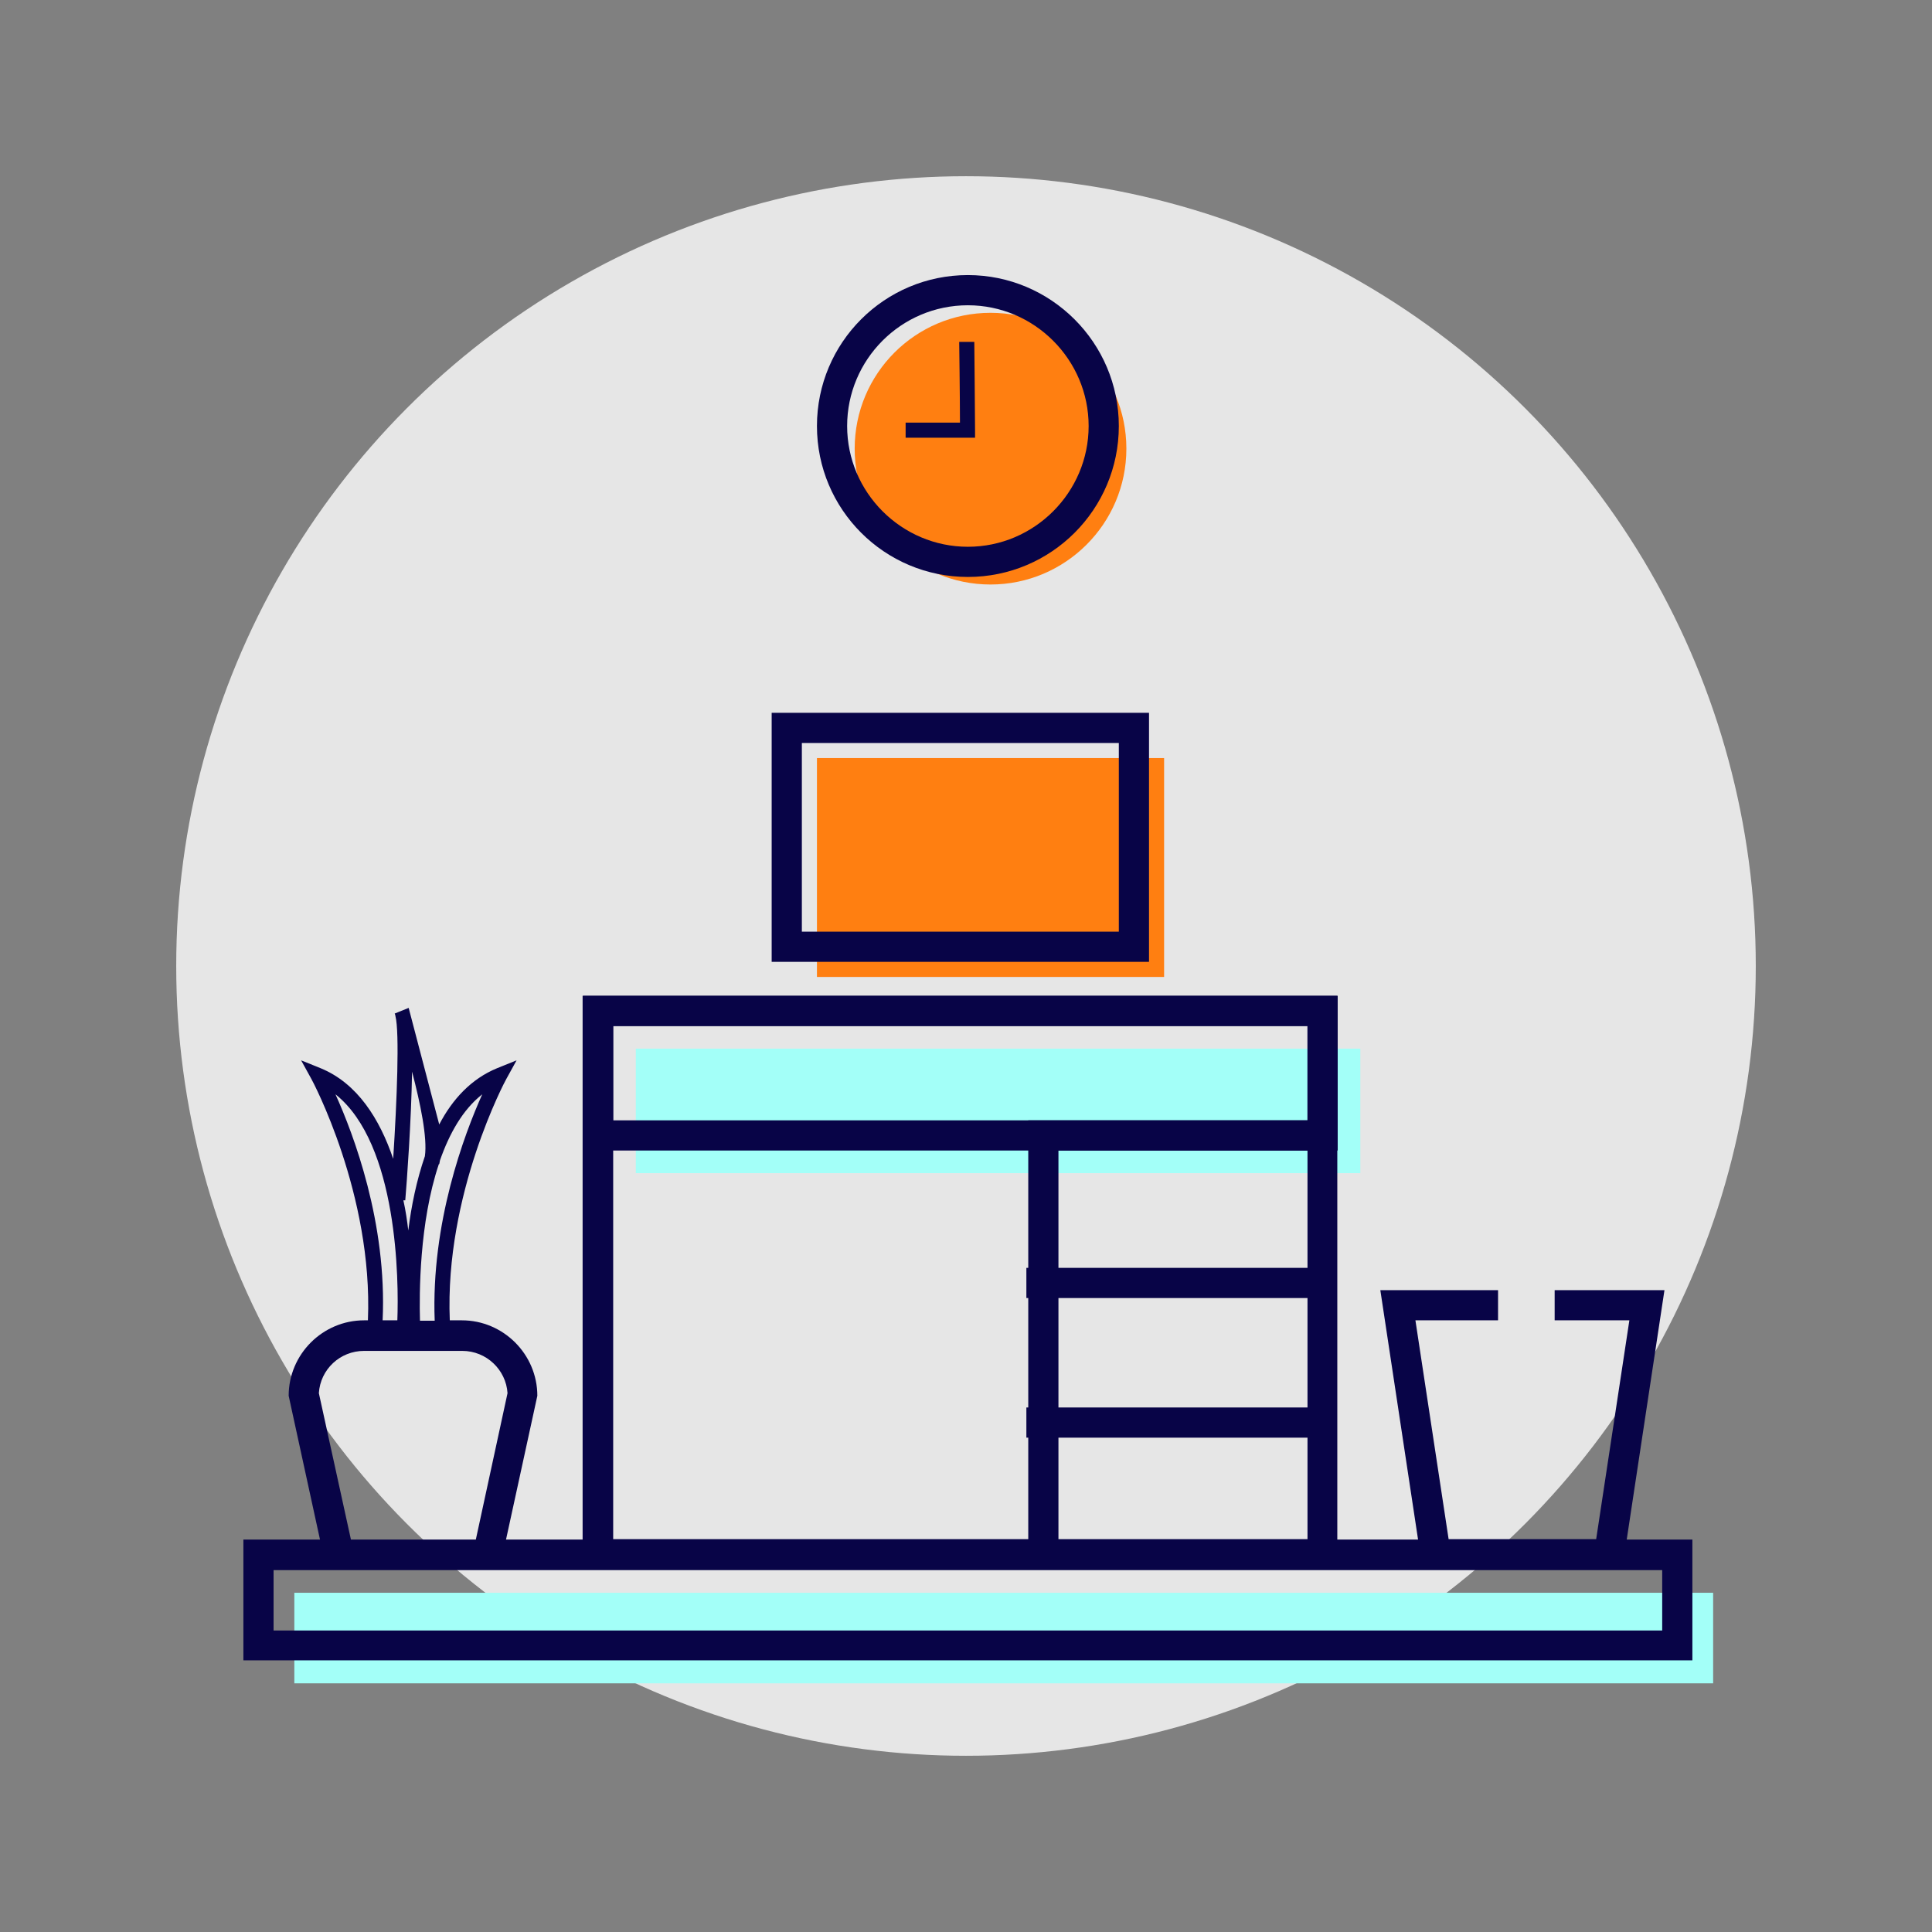 <svg xmlns="http://www.w3.org/2000/svg" enable-background="new -223 25 512 512" viewBox="-223 25 512 512"><rect x="-223" y="25" width="512" height="512" fill="#808080" stroke="none"/><g display="none" opacity=".82"><line x1="-637" x2="-189" y1="331" y2="331" fill="none" stroke="gray"/><rect width="512" height="512" x="-669" y="75" fill="none" stroke="#aedee4"/><rect width="448" height="448" x="-637" y="107" fill="none" stroke="#aedee4"/><rect width="384" height="384" x="-605" y="139" fill="none" stroke="#00afd7"/><rect width="320" height="384" x="-573" y="139" fill="none" stroke="#00afd7"/><rect width="384" height="320" x="-605" y="171" fill="none" stroke="#00afd7"/><line x1="-413" x2="-413" y1="555" y2="107" fill="none" stroke="gray"/><path fill="none" stroke="#221f1f" stroke-linecap="round" stroke-linejoin="round" d="M-413,331"/></g><circle cx="33" cy="281" r="209.3" fill="#e6e6e6"/><rect width="376" height="24" x="-145" y="447.1" fill="#a3fff8"/><rect width="92" height="58" x="-6.5" y="225.9" fill="#ff7f11"/><path fill="#080447" d="M73.5,221.9v50h-84v-50H73.5 M81.5,213.9h-100v66h100V213.9L81.5,213.9z"/><rect width="192" height="33" x="-54.5" y="302.9" fill="#a3fff8"/><path fill="#080447" d="M123.5,296.9v25h-184v-25H123.5 M131.5,288.9h-200v41h200V288.9L131.5,288.9z"/><path fill="#ff7f11" d="M39.5,179.9c-19.9,0-36-16.1-36-36s16.1-36,36-36c19.9,0,36,16.1,36,36S59.3,179.9,39.5,179.9z"/><path fill="#080447" d="M33.5,105.9c17.6,0,32,14.4,32,32s-14.4,32-32,32s-32-14.4-32-32S15.8,105.9,33.5,105.9 M33.5,97.9
			c-22.1,0-40,17.9-40,40s17.9,40,40,40c22.1,0,40-17.9,40-40S55.5,97.9,33.5,97.9L33.5,97.9z"/><path fill="#080447" d="M35.4 141H17v-4h14.4c0-6.3-.2-21.3-.2-21.4l4 0c0 .8.2 19.5.2 23.5L35.4 141zM-114.7 292.1l-3.7 1.5c.1.2.2.5.2.7 1.1 4.3.4 22.3-.6 37.8-3.6-10.6-9.5-20-19.2-24l-5.2-2.1 2.7 4.9c.2.3 16.4 30.6 15 64h-1c-11 0-20 9-20 20l8.3 38.1h-20.3v32h384v-32h-17.4l10-66.1H189v8h19.8l-8.8 58h-39.1l-8.8-58H174v-8h-31.2l10 66.1h-21.4V321.9v-33h-200v144.1h-20.3l8.3-38.1c0-11-9-20-20-20h-3.2c-1.4-33.5 14.8-63.7 15-64l2.7-4.9-5.2 2.1c-6.8 2.8-11.8 8.2-15.3 14.9M-60.5 296.9h184v25h-74V361H49v8h.5v29H49v8h.5v26.9h-110V296.9zM57.5 398v-29h66v29H57.5zM123.5 406v26.9h-66V406H123.5zM57.5 361v-31.1h66V361H57.5zM-95.2 315c-4.8 10.7-13.6 34.1-12.6 60h-3.9c-.2-7.1-.2-26 5-41.5l.1 0c.1-.3.1-.6.2-1C-103.9 325.4-100.4 319.1-95.2 315zM-115.6 343.1c.4-4.7 1.6-21 1.8-34.1 2.2 8.4 4.1 17.5 3.4 22.4-2.2 6.4-3.6 13.2-4.4 19.7-.3-2.6-.7-5.3-1.3-8L-115.6 343.1zM-134.1 315c16.6 13.2 16.8 49.5 16.4 59.9h-3.9C-120.4 349.1-129.3 325.6-134.1 315zM-138.5 394.2c.4-6.3 5.6-11.2 12-11.2h26c6.4 0 11.6 5 12 11.2l-8.4 38.8h-33.1L-138.5 394.2zM217.5 457.1h-368v-16h368V457.1z"/></svg>